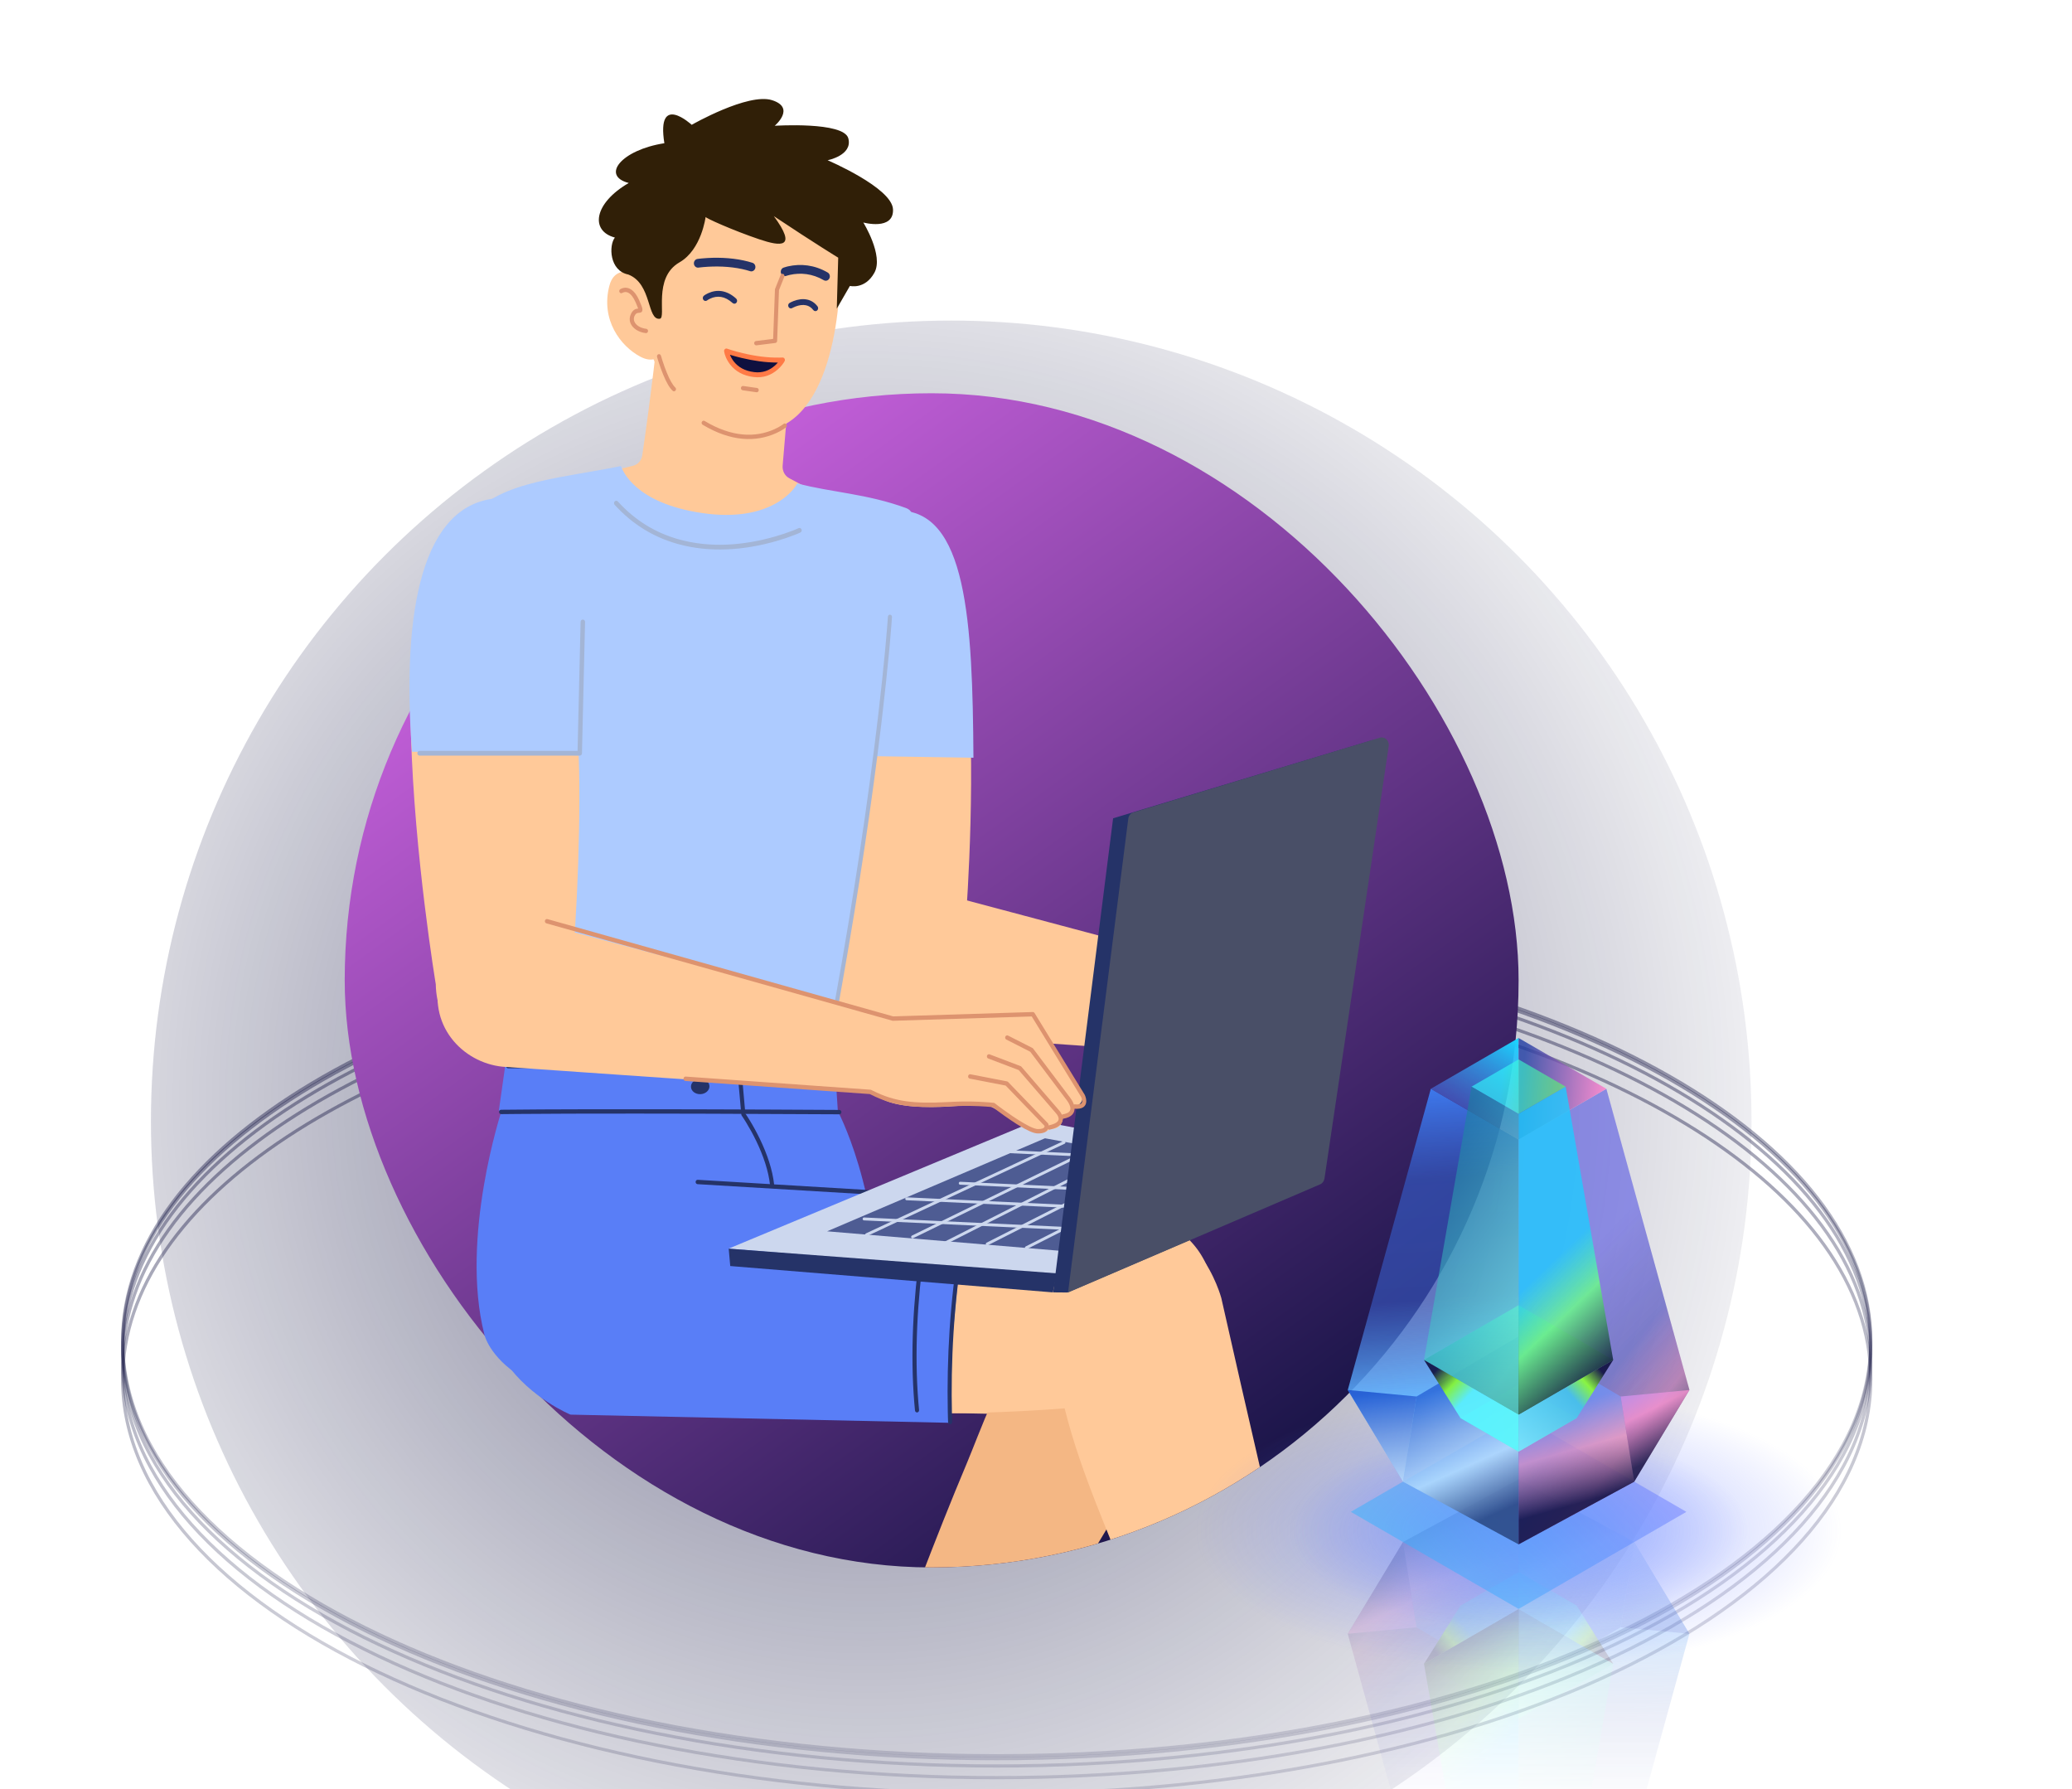 <svg width="1112" height="960" viewBox="0 0 1112 960" fill="none" xmlns="http://www.w3.org/2000/svg">
<g filter="url(#filter0_f_102_534)">
<circle cx="510.5" cy="601.5" r="429.5" fill="url(#paint0_radial_102_534)" fill-opacity="0.6"/>
</g>
<g style="mix-blend-mode:overlay">
<path d="M422.501 503.443C217.717 527.333 65.821 615.013 65.821 719.522C65.821 842.41 275.839 942.031 534.91 942.031C793.981 942.031 1004 842.41 1004 719.522C1004 611.632 842.115 521.676 627.278 501.326" stroke="url(#paint1_angular_102_534)" stroke-width="1.709" stroke-linecap="round"/>
</g>
<g style="mix-blend-mode:overlay">
<path d="M422.501 505.01C217.717 528.9 65.821 616.581 65.821 721.09C65.821 843.978 275.839 943.598 534.91 943.598C793.981 943.598 1004 843.978 1004 721.09C1004 613.199 842.115 523.243 627.278 502.893" stroke="url(#paint2_angular_102_534)" stroke-width="1.709" stroke-linecap="round"/>
</g>
<g style="mix-blend-mode:overlay">
<path d="M643.224 508.46C850.075 531.652 1004 619.803 1004 725.008C1004 847.896 793.981 947.516 534.91 947.516C275.839 947.516 65.821 847.896 65.821 725.008C65.821 622.219 212.757 535.71 412.43 510.16" stroke="url(#paint3_angular_102_534)" stroke-width="1.709" stroke-linecap="round"/>
</g>
<g style="mix-blend-mode:overlay">
<path d="M396.485 518.615C204.983 546.629 65.821 631.244 65.821 731.277C65.821 854.165 275.839 953.785 534.91 953.785C793.981 953.785 1004 854.165 1004 731.277C1004 628.002 855.671 541.16 654.553 516.071" stroke="url(#paint4_angular_102_534)" stroke-width="1.709" stroke-linecap="round"/>
</g>
<g style="mix-blend-mode:overlay">
<path d="M671.758 527.005C864.073 554.784 1004 639.589 1004 739.896C1004 862.784 793.981 962.405 534.91 962.405C275.839 962.405 65.821 862.784 65.821 739.896C65.821 642.885 196.704 560.374 379.28 529.926" stroke="url(#paint5_angular_102_534)" stroke-width="1.709" stroke-linecap="round"/>
</g>
<rect x="185" y="211" width="630" height="630" rx="315" fill="url(#paint6_linear_102_534)"/>
<g clip-path="url(#clip0_102_534)">
<path fill-rule="evenodd" clip-rule="evenodd" d="M691.955 553.579C688.708 562.623 679.793 568.237 670.199 567.277L475.126 553.773C453.562 551.618 434.049 531.227 442.028 504.137C445.439 482.686 466.399 469.11 487.45 474.72L676.942 525.203C689.236 528.478 696.223 541.685 691.955 553.579Z" fill="#FFC999"/>
<path fill-rule="evenodd" clip-rule="evenodd" d="M517.831 500.336C517.831 500.336 523.338 435.601 520.238 375.786C517.408 321.243 506.843 273.834 472.597 274.25C429.592 274.769 437.133 350.913 438.011 389.646C438.642 417.521 445.32 475.538 451.103 505.577C460.327 553.49 520.532 542.547 517.831 500.336Z" fill="#FFC999"/>
<path fill-rule="evenodd" clip-rule="evenodd" d="M438.365 405.268C437.487 366.535 427.976 275.157 481.353 273.941C519.01 273.084 521.943 333.781 522.43 406.563L438.365 405.268Z" fill="#ADCBFF"/>
<path fill-rule="evenodd" clip-rule="evenodd" d="M593.812 757.547C476.613 763.154 382.458 745.909 382.458 745.909C382.458 745.909 293.264 698.069 358.049 649.703C389.418 626.282 463.241 639.686 592.649 661.928C592.649 661.928 653.218 668.899 648.395 719.808C644.356 762.416 593.812 757.547 593.812 757.547Z" fill="#FFC999"/>
<path fill-rule="evenodd" clip-rule="evenodd" d="M529.066 757.253C530.029 709.6 550.302 651.292 550.302 651.292C512.527 645.772 452.959 634.129 319.157 628.697C269.006 695.258 352.235 753.522 352.235 753.522L529.066 757.253Z" fill="#597EF7"/>
<path d="M550.733 651.092C550.173 650.839 549.527 651.118 549.29 651.715C546.274 659.309 543.583 667.509 541.198 676.227C536.439 693.625 533.094 712.255 530.918 730.882C530.232 736.749 529.709 742.239 529.326 747.24L529.203 748.888C529.112 750.157 529.034 751.331 528.969 752.405L528.847 754.601L352.247 752.35C351.7 752.343 351.241 752.763 351.15 753.319L351.133 753.509C351.127 754.092 351.52 754.58 352.042 754.678L352.221 754.696L529.88 756.96C530.475 756.967 530.969 756.469 530.993 755.835L531.079 754.075L531.217 751.738C531.27 750.903 531.33 750.012 531.398 749.068C531.787 743.669 532.345 737.652 533.102 731.172C535.265 712.659 538.589 694.149 543.312 676.883C545.674 668.249 548.337 660.134 551.318 652.629C551.555 652.032 551.293 651.344 550.733 651.092Z" fill="#253368"/>
<path fill-rule="evenodd" clip-rule="evenodd" d="M518.978 784.849C483.079 870.072 466.03 932.468 419.704 1011.45C414.082 1021.03 426.541 1030.51 439.169 1037.88C452.215 1079.94 498.605 1121.6 511.807 1115.73C519.733 1112.2 515.866 1076.15 501.538 1060.1C469.505 1024.22 498.373 977.953 498.373 977.953C498.373 977.953 571.131 859.47 625.374 767.614C625.374 767.614 672.428 703.561 627.725 678.632C568.131 645.397 531.231 755.764 518.978 784.849Z" fill="#F4B784"/>
<path fill-rule="evenodd" clip-rule="evenodd" d="M436.837 264.019C436.837 264.019 424.572 304.622 381.367 300.822C331.219 296.406 327.447 252.941 327.447 252.941L339.782 249.895C342.342 249.263 344.279 247.071 344.69 244.309C346.158 234.458 349.751 209.332 353.344 176.087C397.589 164.804 426.196 181.188 426.196 181.188C426.196 181.188 422.365 220.691 420.025 249.851C419.799 252.682 421.22 255.365 423.615 256.607C427.746 258.752 434.01 262.086 436.837 264.019Z" fill="#FFC999"/>
<path fill-rule="evenodd" clip-rule="evenodd" d="M344.755 142.232C344.755 142.232 347.57 77.766 393.188 80.321C448.288 83.408 448.139 116.752 450.246 132.54C452.48 149.315 450.431 218.704 416.094 229.944C401.602 233.647 392.657 235.633 369.971 218.36C336.961 193.228 344.755 142.232 344.755 142.232Z" fill="#FFC999"/>
<path fill-rule="evenodd" clip-rule="evenodd" d="M353.682 191.177L356.371 155.177C356.371 155.177 331.791 135.277 327.059 153.251C322.23 171.575 333.056 185.786 343.689 191.396C350.526 195.002 353.682 191.177 353.682 191.177Z" fill="#FFC999"/>
<path fill-rule="evenodd" clip-rule="evenodd" d="M371.226 66.965C371.226 66.965 401.45 49.661 414.346 53.749C427.242 57.836 415.776 67.481 415.776 67.481C415.776 67.481 452.849 65.105 455.279 74.227C457.713 83.35 444.16 85.977 444.16 85.977C444.16 85.977 478.726 100.732 479.257 112.301C479.785 123.869 463.329 119.387 463.329 119.387C463.329 119.387 474.337 137.136 469.282 146.312C464.233 155.491 456.125 153.411 456.125 153.411L449.085 165.611L449.849 138.252C449.849 138.252 437.669 130.85 415.3 115.972C428.008 133.317 419.155 132.326 407.439 128.379C393.706 123.753 377.825 116.676 378.7 116.338C378.7 116.338 376.536 133.946 364.68 140.751C350.14 149.092 357.778 170.531 354.129 171.012C347.107 172.004 350.005 152.257 337.197 147.294C327.008 145.28 326.673 131.666 329.993 127.459C316.628 123.91 318.633 109.083 337.426 98.183C322.434 94.309 333.343 80.466 356.551 76.845C352.174 49.358 371.226 66.965 371.226 66.965Z" fill="#301F07"/>
<path d="M399.122 139.759C391.857 138.199 384.192 138.012 377.169 138.622L376.059 138.727L374.527 138.905C374.431 138.918 374.354 138.929 374.296 138.937C373.092 139.116 372.252 140.301 372.419 141.584C372.576 142.782 373.556 143.641 374.665 143.605L375.57 143.497C376.136 143.429 376.792 143.361 377.527 143.297C384.174 142.72 391.453 142.898 398.252 144.358C399.751 144.68 401.196 145.061 402.581 145.503C403.745 145.875 404.973 145.17 405.322 143.929C405.671 142.689 405.01 141.381 403.845 141.009C402.327 140.524 400.751 140.109 399.122 139.759Z" fill="#253368"/>
<path d="M444.221 146.222C437.036 142.037 429.64 141.424 423.034 142.885L422.209 143.08C421.445 143.274 420.862 143.461 420.484 143.606C419.34 144.046 418.747 145.39 419.159 146.608C419.572 147.827 420.834 148.459 421.977 148.019L422.28 147.913C422.648 147.794 423.205 147.638 423.928 147.478C429.593 146.226 435.953 146.752 442.109 150.338C443.176 150.96 444.513 150.542 445.097 149.405C445.68 148.269 445.288 146.844 444.221 146.222Z" fill="#253368"/>
<path d="M420.344 146.992C419.846 146.766 419.278 146.966 418.998 147.438L418.916 147.606L415.983 154.955L415.897 155.364L414.932 181.829L405.712 182.979C405.175 183.046 404.775 183.52 404.751 184.078L404.757 184.266C404.82 184.839 405.265 185.265 405.788 185.291L405.965 185.284L416.111 184.021C416.584 183.962 416.959 183.584 417.052 183.099L417.072 182.913L418.067 155.667L420.92 148.514C421.132 147.983 420.944 147.378 420.501 147.079L420.344 146.992Z" fill="#DD936F"/>
<path d="M395.077 160.207C389.952 155.548 384.645 155.171 379.946 157.364C378.932 157.837 378.188 158.32 377.754 158.669C377.108 159.19 376.98 160.171 377.468 160.86C377.957 161.549 378.878 161.685 379.524 161.164C379.786 160.953 380.338 160.596 381.124 160.229C384.864 158.483 388.98 158.776 393.172 162.586C393.788 163.146 394.715 163.068 395.241 162.411C395.767 161.754 395.694 160.767 395.077 160.207Z" fill="#253368"/>
<path d="M433.1 160.718C430.747 160.229 428.297 160.607 425.921 161.52C424.938 161.898 424.185 162.281 423.737 162.552C423.032 162.978 422.785 163.933 423.185 164.684C423.585 165.435 424.481 165.698 425.186 165.272L425.524 165.083C425.862 164.906 426.337 164.685 426.917 164.462C428.838 163.724 430.786 163.423 432.538 163.787C434.069 164.105 435.385 164.922 436.476 166.354C436.986 167.025 437.911 167.128 438.54 166.583C439.17 166.039 439.266 165.055 438.755 164.384C437.222 162.369 435.293 161.174 433.1 160.718Z" fill="#253368"/>
<path fill-rule="evenodd" clip-rule="evenodd" d="M389.845 188.325C389.845 188.325 404.975 193.835 420.002 193.144C420.002 193.144 415.076 202.239 404.658 200.982C391.504 199.399 389.845 188.325 389.845 188.325Z" fill="rgba(15, 16, 63, 1)"/>
<path d="M390.247 187.073L390.825 187.274C391.308 187.437 391.87 187.62 392.506 187.817C394.327 188.381 396.368 188.946 398.578 189.474C405.262 191.069 411.989 191.98 418.304 191.874L419.949 191.823C420.928 191.778 421.568 192.901 421.078 193.805C420.473 194.923 419.295 196.531 417.513 198.134C414.032 201.263 409.69 202.92 404.518 202.296C398.827 201.611 394.671 199.195 391.868 195.591C389.834 192.976 388.892 190.353 388.619 188.533C388.472 187.548 389.361 186.75 390.247 187.073ZM392.765 190.647L391.743 190.333L391.558 189.859C392.052 191.236 392.779 192.616 393.78 193.903C396.176 196.983 399.748 199.06 404.798 199.667C409.242 200.203 412.922 198.799 415.911 196.112L416.435 195.62C416.66 195.399 416.876 195.175 417.083 194.949L417.454 194.524L416.944 194.527C410.826 194.493 404.408 193.576 398.035 192.055C396.149 191.606 394.383 191.129 392.765 190.647Z" fill="#FF7A46"/>
<path d="M378.16 225.866C377.636 225.551 376.972 225.747 376.676 226.305C376.38 226.863 376.564 227.571 377.088 227.886C392.207 236.993 405.596 237.334 416.516 232.411C418.015 231.736 419.329 231.01 420.45 230.282L420.985 229.925C421.387 229.648 421.681 229.425 421.864 229.273C422.338 228.878 422.422 228.149 422.051 227.644C421.681 227.139 420.997 227.05 420.523 227.444L420.306 227.615C420.083 227.784 419.752 228.018 419.317 228.3C418.284 228.971 417.065 229.644 415.668 230.274C405.347 234.927 392.666 234.604 378.16 225.866Z" fill="#DD936F"/>
<path d="M398.872 207.099C398.276 207.013 397.728 207.459 397.647 208.094C397.575 208.665 397.907 209.196 398.408 209.358L398.581 209.398L405.976 210.459C406.572 210.544 407.12 210.098 407.201 209.463C407.273 208.892 406.941 208.362 406.44 208.199L406.267 208.159L398.872 207.099Z" fill="#DD936F"/>
<path d="M341.002 157.536C338.653 154.44 335.996 153.838 333.647 154.775C333.276 154.923 332.998 155.078 332.824 155.2C332.32 155.55 332.178 156.269 332.507 156.806C332.8 157.282 333.365 157.455 333.841 157.241L334.152 157.065C334.219 157.031 334.306 156.99 334.411 156.948C335.924 156.344 337.582 156.72 339.308 158.995C339.915 159.794 340.499 160.807 341.051 162.05L341.451 162.963C341.88 163.954 342.175 164.689 342.357 165.213L342.473 165.56L342.381 165.568C341.606 165.637 341.079 165.777 340.494 166.158L340.238 166.337C339.645 166.779 339.134 167.415 338.704 168.265C336.094 173.429 340.661 178.06 346.587 178.72C347.185 178.786 347.72 178.324 347.783 177.686C347.845 177.049 347.411 176.479 346.813 176.412C342.184 175.897 338.969 172.636 340.622 169.365C340.897 168.822 341.185 168.464 341.487 168.238C341.794 168.009 342.05 167.927 342.57 167.88L342.853 167.859C344.13 167.782 344.878 167.33 344.76 165.879C344.69 165.034 344.207 163.731 343.02 161.057C342.397 159.655 341.723 158.485 341.002 157.536Z" fill="#DD936F"/>
<path d="M353.371 190.065C352.794 190.248 352.466 190.894 352.638 191.508L352.876 192.327L353.357 193.891C353.416 194.077 353.477 194.266 353.539 194.459C354.251 196.665 355.041 198.871 355.888 200.936C357.576 205.052 359.271 208.087 361 209.671C361.457 210.089 362.144 210.033 362.536 209.547C362.928 209.061 362.876 208.329 362.42 207.911C361.013 206.622 359.448 203.819 357.884 200.006C357.063 198.005 356.293 195.855 355.599 193.704L355.254 192.617L354.725 190.847C354.554 190.232 353.947 189.883 353.371 190.065Z" fill="#DD936F"/>
<path fill-rule="evenodd" clip-rule="evenodd" d="M449.035 538.097C461.538 556.602 448.345 573.756 448.345 573.756C400 578.375 278.944 577.318 278.944 577.318C258.994 570.457 269.979 527.542 269.979 527.542C269.979 527.542 258.386 431.501 249.5 355.961C245.678 323.433 241.583 296.355 249.811 281.9C263.045 258.651 297.15 257.353 333.216 250.069C334.273 252.446 340.479 269.897 376.785 275.267C413.527 280.706 426.543 262.491 427.823 259.355C445.903 264.193 465.175 264.84 486.331 272.615C492.763 274.979 488.765 284.046 487.576 291.183L480.105 320.358C480.105 320.358 475.614 380.712 449.035 538.097Z" fill="#ADCBFF"/>
<path d="M477.691 329.798C477.084 329.755 476.559 330.243 476.518 330.89L476.354 333.231L476.05 337.14C475.868 339.402 475.652 341.934 475.401 344.731L474.981 349.305C474.053 359.181 472.868 370.452 471.392 383.075L471.156 385.08C465.945 429.238 458.36 480.375 447.955 537.874C447.912 538.11 447.939 538.355 448.031 538.574C455.178 555.62 453.845 565.272 447.543 569.758C446.398 570.574 445.165 571.143 443.932 571.506L443.419 571.647C442.943 571.766 442.591 571.825 442.435 571.841L420.655 571.993L404.382 572.144C389.762 572.294 375.23 572.478 361.217 572.702L345.334 572.978C317.014 573.51 294.059 574.179 278.289 575.001C277.682 575.033 277.214 575.583 277.243 576.23C277.273 576.877 277.789 577.376 278.397 577.344L284.371 577.055C299.022 576.396 318.595 575.844 342.003 575.387L348.795 575.26C366.549 574.938 385.403 574.684 404.403 574.49L426.027 574.295L442.529 574.183C442.951 574.147 443.644 574.025 444.519 573.767C445.966 573.34 447.412 572.673 448.767 571.708C455.964 566.584 457.536 555.954 450.394 538.469L450.182 537.955L450.726 534.94L451.95 528.089C461.029 476.938 467.84 430.977 472.709 390.66L473.341 385.372C474.929 371.915 476.194 359.953 477.172 349.537L477.593 344.954C477.916 341.348 478.181 338.181 478.393 335.461L478.715 331.048C478.756 330.401 478.297 329.842 477.691 329.798Z" fill="#A3B5D6"/>
<path fill-rule="evenodd" clip-rule="evenodd" d="M259.947 716.013C259.947 716.013 269.808 763.416 389.299 756.292C419.949 754.465 450.576 733.461 472.351 710.862C472.578 636.883 449.117 595.216 449.117 595.216L269.224 595.87C269.224 595.87 246.723 664.06 259.947 716.013Z" fill="#597EF7"/>
<path fill-rule="evenodd" clip-rule="evenodd" d="M449.637 595.818L448.008 571.011L271.109 572.04L267.71 595.955C267.71 595.955 431.466 596.496 449.637 595.818Z" fill="#597EF7"/>
<path d="M317.615 595.161C298.059 595.193 281.601 595.281 268.919 595.434C268.311 595.441 267.824 595.972 267.831 596.62C267.838 597.267 268.336 597.786 268.944 597.779L277.946 597.687C294.254 597.545 315.267 597.485 339.982 597.495L354.202 597.507C363.012 597.519 372.039 597.539 381.195 597.565L450.456 597.87C451.064 597.874 451.56 597.352 451.564 596.704C451.567 596.056 451.077 595.528 450.469 595.524L413.647 595.336L381.201 595.22C372.044 595.193 363.016 595.174 354.204 595.162L317.615 595.161Z" fill="#253368"/>
<path d="M446.33 569.989L414.317 570.063L380.865 570.171C369.823 570.211 358.944 570.257 348.39 570.308L318.639 570.474C300.52 570.589 285.036 570.72 272.746 570.868C272.139 570.875 271.651 571.406 271.658 572.054C271.665 572.701 272.163 573.22 272.771 573.213L296.436 572.98C307.723 572.887 320.497 572.802 334.552 572.725L362.135 572.591C372.937 572.545 383.995 572.503 395.146 572.466L446.334 572.334C446.942 572.333 447.433 571.807 447.433 571.16C447.433 570.512 446.938 569.988 446.33 569.989Z" fill="#253368"/>
<path fill-rule="evenodd" clip-rule="evenodd" d="M370.83 583.144C370.904 585.412 373.188 587.169 375.921 587.066C378.66 586.963 380.817 585.043 380.744 582.772C380.67 580.505 378.389 578.75 375.654 578.85C372.915 578.953 370.757 580.874 370.83 583.144Z" fill="#253368"/>
<path d="M396.815 572.045L396.636 572.048C396.091 572.103 395.677 572.572 395.641 573.136L395.644 573.326L397.849 597.983C397.868 598.198 397.942 598.403 398.064 598.576L398.719 599.545L399.382 600.565C399.727 601.105 400.093 601.689 400.474 602.313C402.294 605.292 404.115 608.586 405.813 612.099C409.734 620.207 412.402 628.217 413.253 635.662C413.977 641.995 413.343 647.672 411.174 652.551C410.914 653.136 411.148 653.835 411.698 654.112C412.247 654.39 412.904 654.14 413.164 653.554C415.527 648.24 416.21 642.124 415.439 635.378C414.552 627.618 411.8 619.359 407.771 611.024C406.036 607.436 404.178 604.075 402.319 601.034L401.561 599.811C401.316 599.422 401.08 599.053 400.853 598.704L400.222 597.748L400.011 597.439L397.836 573.104C397.79 572.588 397.437 572.182 396.987 572.072L396.815 572.045Z" fill="#253368"/>
<path fill-rule="evenodd" clip-rule="evenodd" d="M233.877 528.103C233.877 528.103 222.379 458.999 220.576 394.348C218.929 335.396 226.236 283.365 263.171 280.466C309.541 276.825 307.968 359.474 310.354 401.229C312.068 431.277 309.864 494.345 306.218 527.224C300.397 579.668 234.596 573.776 233.877 528.103Z" fill="#FFC999"/>
<path fill-rule="evenodd" clip-rule="evenodd" d="M310.586 405.322C308.275 364.831 324.847 263.414 267.239 267.311C226.594 270.063 215.489 327.358 221.09 403.33L310.586 405.322Z" fill="#ADCBFF"/>
<path fill-rule="evenodd" clip-rule="evenodd" d="M594.233 753.602C468.797 766.534 364.347 749.13 364.347 749.13C364.347 749.13 327.923 698.6 353.621 660.232C376.97 625.364 458.314 639.616 593.728 647.303C593.728 647.303 655.838 648.307 651.955 707.45C649.148 750.196 594.233 753.602 594.233 753.602Z" fill="#FFC999"/>
<path fill-rule="evenodd" clip-rule="evenodd" d="M510.329 763.416C507.822 740.155 511.368 718.45 512.81 700.605C515.725 664.517 520.254 642.406 520.254 642.406C482.248 639.138 384.341 633.015 285.158 639.176C220.218 723.792 306.177 759.013 306.177 759.013L510.329 763.416Z" fill="#597EF7"/>
<path d="M374.485 633.015C373.878 632.978 373.358 633.473 373.324 634.12C373.293 634.702 373.666 635.208 374.184 635.331L374.361 635.356L519.931 644.081L519.694 644.996C518.118 651.22 516.718 657.74 515.486 664.526L515.032 667.083C509.692 697.837 508.119 729.89 508.647 756.926L508.728 760.412L508.816 763.032C508.845 763.679 509.36 764.179 509.968 764.148C510.575 764.118 511.044 763.569 511.016 762.922L510.945 760.909C510.929 760.357 510.913 759.756 510.897 759.107C510.239 731.761 511.741 698.929 517.197 667.509C518.673 659.012 520.406 650.925 522.413 643.309C522.587 642.648 522.194 641.984 521.586 641.846L521.415 641.821L374.485 633.015Z" fill="#253368"/>
<path fill-rule="evenodd" clip-rule="evenodd" d="M598.504 832.59C634.004 928.746 667.138 991.367 689.938 1091.49C692.706 1103.63 709.377 1100.46 724.618 1095.52C765.922 1117.06 832.729 1110.19 838.582 1094.53C842.096 1085.12 812.344 1060.5 789.344 1060.16C737.94 1059.4 725.919 999.292 725.919 999.292C725.919 999.292 681.68 813.162 655.442 696.415C655.442 696.415 641.918 645.788 600.891 659.43C529.865 683.051 586.387 799.771 598.504 832.59Z" fill="#FFC999"/>
<path d="M499.621 644.247C499.03 644.097 498.436 644.486 498.296 645.116L497.924 646.868L497.459 649.18C497.351 649.732 497.239 650.309 497.125 650.912L496.951 651.833C495.945 657.202 494.94 663.262 494.001 669.887C490.079 697.583 488.514 725.968 490.668 752.486C490.786 753.93 490.914 755.363 491.053 756.787C491.116 757.431 491.658 757.899 492.262 757.832C492.867 757.765 493.306 757.188 493.243 756.544C493.105 755.134 492.978 753.714 492.862 752.284C490.725 725.975 492.28 697.765 496.178 670.237L496.693 666.701C497.388 662.062 498.111 657.734 498.837 653.764L499.11 652.292C499.343 651.049 499.564 649.903 499.773 648.859L500.438 645.659C500.578 645.029 500.213 644.397 499.621 644.247Z" fill="#253368"/>
<path d="M312.821 332.429C312.227 332.413 311.723 332.862 311.616 333.465L311.595 333.671L309.97 402.874L225.177 402.874C224.582 402.874 224.089 403.337 223.996 403.942L223.981 404.149C223.981 404.782 224.414 405.308 224.983 405.407L225.177 405.423H311.136C311.72 405.423 312.208 404.977 312.311 404.384L312.331 404.181L313.987 333.735C314.004 333.032 313.482 332.447 312.821 332.429Z" fill="#A3B5D6"/>
<path fill-rule="evenodd" clip-rule="evenodd" d="M486.555 572.146C483.311 581.191 474.393 586.805 464.8 585.845L269.73 572.34C248.165 570.185 228.65 549.794 236.631 522.705C240.04 501.253 260.999 487.677 282.05 493.285L471.546 543.768C483.84 547.046 490.826 560.25 486.555 572.146Z" fill="#FFC999"/>
<path fill-rule="evenodd" clip-rule="evenodd" d="M563.857 684.353L391.112 669.913L556.163 601.191L699.564 628.171L563.857 684.353Z" fill="#CCD7EE"/>
<path fill-rule="evenodd" clip-rule="evenodd" d="M569.352 671.142L443.89 660.652L560.822 610.741L667.913 630.338L569.352 671.142Z" fill="#4E5C93"/>
<path fill-rule="evenodd" clip-rule="evenodd" d="M391.909 679.284L391.082 669.977L567.273 683.225L565.06 693.42L391.909 679.284Z" fill="#253368"/>
<path d="M585.091 617.054C584.943 616.71 584.591 616.535 584.258 616.618L584.117 616.669L489.42 662.949C489.051 663.129 488.89 663.593 489.059 663.985C489.207 664.329 489.559 664.503 489.891 664.421L490.032 664.37L584.729 618.09C585.098 617.91 585.26 617.446 585.091 617.054Z" fill="#CCD7EE"/>
<path d="M571.751 612.618C571.608 612.272 571.259 612.091 570.925 612.167L570.784 612.216L464.731 661.77C464.36 661.944 464.191 662.405 464.354 662.801C464.496 663.147 464.846 663.328 465.179 663.251L465.321 663.203L571.373 613.648C571.744 613.475 571.913 613.014 571.751 612.618Z" fill="#CCD7EE"/>
<path d="M587.263 626.373C587.11 626.032 586.756 625.863 586.425 625.95L586.285 626.003L506.861 666.25C506.495 666.436 506.339 666.902 506.513 667.292C506.665 667.633 507.02 667.803 507.351 667.716L507.491 667.662L586.915 627.415C587.281 627.23 587.437 626.763 587.263 626.373Z" fill="#CCD7EE"/>
<path d="M609.875 626.874C609.723 626.533 609.369 626.363 609.037 626.451L608.898 626.504L529.473 666.751C529.107 666.936 528.952 667.403 529.126 667.793C529.278 668.134 529.632 668.303 529.964 668.216L530.104 668.163L609.528 627.916C609.894 627.73 610.05 627.264 609.875 626.874Z" fill="#CCD7EE"/>
<path d="M630.877 628.891C630.725 628.55 630.371 628.38 630.039 628.468L629.899 628.521L550.475 668.768C550.109 668.954 549.954 669.42 550.128 669.81C550.28 670.151 550.634 670.321 550.966 670.234L551.106 670.18L630.53 629.933C630.896 629.748 631.051 629.281 630.877 628.891Z" fill="#CCD7EE"/>
<path d="M463.734 653.23C463.329 653.211 462.986 653.545 462.968 653.977C462.953 654.354 463.191 654.681 463.522 654.77L463.669 654.792L570.74 659.821C571.145 659.84 571.488 659.506 571.507 659.075C571.521 658.697 571.283 658.37 570.952 658.282L570.805 658.259L463.734 653.23Z" fill="#CCD7EE"/>
<path d="M486.602 642.418C486.197 642.399 485.854 642.734 485.835 643.165C485.821 643.543 486.059 643.869 486.39 643.958L486.537 643.981L593.608 649.01C594.013 649.029 594.356 648.694 594.374 648.263C594.389 647.886 594.151 647.559 593.82 647.47L593.673 647.447L486.602 642.418Z" fill="#CCD7EE"/>
<path d="M515.321 634.074C514.916 634.055 514.573 634.39 514.555 634.821C514.54 635.198 514.778 635.525 515.109 635.614L515.256 635.637L622.33 640.665C622.735 640.685 623.078 640.35 623.096 639.919C623.111 639.541 622.873 639.215 622.542 639.126L622.395 639.103L515.321 634.074Z" fill="#CCD7EE"/>
<path d="M533.886 616.783C533.481 616.764 533.138 617.099 533.12 617.53C533.105 617.908 533.343 618.234 533.674 618.323L533.821 618.346L640.895 623.374C641.3 623.393 641.643 623.059 641.661 622.628C641.676 622.25 641.438 621.924 641.107 621.835L640.96 621.812L533.886 616.783Z" fill="#CCD7EE"/>
<path fill-rule="evenodd" clip-rule="evenodd" d="M565.199 693.416L572.919 693.481L701.211 638.401L736.843 397.012L597.381 439.048L565.199 693.416Z" fill="#253368"/>
<path fill-rule="evenodd" clip-rule="evenodd" d="M573.194 693.471L708.487 635.457C709.726 634.925 710.61 633.74 710.818 632.339L745.299 400.339C745.731 397.421 743.18 395.013 740.514 395.82L608.244 435.898C606.794 436.336 605.726 437.649 605.526 439.241L573.194 693.471Z" fill="#494F67"/>
<path fill-rule="evenodd" clip-rule="evenodd" d="M470.96 588.202C484.907 598.635 528.08 591.795 528.08 591.795L556.863 606.967C561.31 608.865 562.376 605.703 564.577 605.703C570.51 605.703 570.51 599.067 570.51 599.067C572.556 598.032 575.85 599.698 576.742 593.691C576.742 593.691 580.896 593.375 581.193 588.002C581.348 585.162 554.303 544.174 554.303 544.174L513.942 545.347C513.942 545.347 454.982 546.522 448.368 560.612C441.757 574.701 470.96 588.202 470.96 588.202Z" fill="#FFC999"/>
<path d="M531.121 565.711C530.545 565.492 529.912 565.812 529.707 566.425C529.522 566.977 529.746 567.579 530.212 567.853L530.377 567.932L546.736 574.154L566.771 597.38C566.901 597.515 567.101 597.756 567.315 598.073L567.478 598.324C568.037 599.228 568.276 600.095 568.094 600.804C567.785 601.999 566.255 603.076 562.969 603.776C562.37 603.904 561.981 604.525 562.101 605.164C562.221 605.802 562.804 606.216 563.404 606.089C567.422 605.232 569.652 603.663 570.228 601.429C570.613 599.934 570.201 598.441 569.326 597.027C569.016 596.526 568.706 596.125 568.482 595.871L568.358 595.738L548.182 572.344C548.101 572.25 548.006 572.171 547.902 572.11L547.739 572.032L531.121 565.711Z" fill="#DD936F"/>
<path d="M541.019 555.642C540.467 555.361 539.806 555.61 539.543 556.198C539.306 556.727 539.472 557.35 539.909 557.674L540.065 557.77L552.893 564.292L572.079 589.757L572.224 589.931L572.449 590.217C572.74 590.598 573.032 591.02 573.304 591.469C573.914 592.479 574.322 593.463 574.441 594.323C574.688 596.123 573.657 597.33 570.335 597.9C569.731 598.004 569.321 598.609 569.418 599.252C569.515 599.894 570.083 600.332 570.687 600.228C575.114 599.468 577.071 597.179 576.631 593.981C576.459 592.733 575.931 591.461 575.164 590.192C574.846 589.665 574.506 589.173 574.165 588.727L573.855 588.335L573.749 588.212L554.459 562.608C554.39 562.515 554.308 562.435 554.217 562.369L554.073 562.282L541.019 555.642Z" fill="#DD936F"/>
<path d="M520.859 576.409C520.257 576.293 519.681 576.717 519.572 577.358C519.474 577.935 519.787 578.49 520.289 578.68L520.463 578.729L539.718 582.456L560.59 604.079L560.594 604.119C560.601 604.253 560.59 604.39 560.557 604.519L560.49 604.708C560.178 605.378 559.14 605.852 556.89 605.788C555.025 605.737 551.344 603.965 546.557 600.935C545.574 600.313 544.556 599.645 543.509 598.938C541.811 597.792 540.098 596.583 538.418 595.359L536.186 593.709L533.881 591.95C533.725 591.828 533.541 591.751 533.348 591.728L532.246 591.613L530.511 591.461C530.095 591.428 529.658 591.395 529.202 591.363C524.015 591.002 518.249 590.879 512.242 591.134L508.092 591.337C490.559 592.232 480.318 591.172 468.385 585.198L467.587 584.792L467.178 584.677L367.995 577.631C367.385 577.588 366.858 578.079 366.817 578.729C366.78 579.314 367.151 579.827 367.67 579.956L367.848 579.984L466.819 587.014L467.448 587.334C479.513 593.376 489.861 594.553 507.018 593.75L511.869 593.51L512.33 593.49C518.254 593.239 523.943 593.361 529.058 593.717L530.345 593.812L532.338 593.99L532.812 594.038L534.366 595.227C534.721 595.494 535.094 595.774 535.483 596.064C537.711 597.722 540.03 599.381 542.324 600.93C543.388 601.648 544.424 602.328 545.426 602.962L546.684 603.745C551.197 606.511 554.64 608.085 556.832 608.145C559.857 608.232 561.715 607.383 562.473 605.757C562.834 604.982 562.877 604.187 562.741 603.459L562.684 603.206C562.674 603.171 562.665 603.14 562.656 603.112C562.619 602.995 562.564 602.885 562.495 602.786L562.38 602.647L541.018 580.517C540.9 580.395 540.758 580.303 540.603 580.246L540.445 580.203L520.859 576.409Z" fill="#DD936F"/>
<path d="M293.813 493.137C293.222 492.971 292.616 493.346 292.46 493.976C292.32 494.542 292.591 495.122 293.078 495.353L293.248 495.417L478.942 547.661L479.256 547.699L553.715 545.371L580.217 588.559L580.308 588.76C580.344 588.846 580.384 588.948 580.426 589.064L580.49 589.249C580.676 589.811 580.78 590.366 580.766 590.844C580.727 592.154 579.801 592.822 576.849 592.518C576.241 592.456 575.7 592.931 575.641 593.579C575.583 594.227 576.028 594.803 576.637 594.866C580.752 595.288 582.895 593.744 582.981 590.918C583.002 590.107 582.847 589.279 582.577 588.464C582.466 588.129 582.354 587.848 582.238 587.598L582.12 587.358L555.227 543.53C555.051 543.244 554.77 543.056 554.458 543.008L554.268 542.997L479.357 545.338L293.813 493.137Z" fill="#DD936F"/>
<path d="M331.584 269.076C331.124 268.57 330.367 268.557 329.892 269.047C329.418 269.537 329.406 270.344 329.865 270.849C339.454 281.393 350.823 288.239 363.589 291.823C380.798 296.655 399.161 295.354 416.795 290.267C420.229 289.277 423.35 288.215 426.099 287.151L427.201 286.717C427.549 286.577 427.879 286.441 428.19 286.311L429.548 285.719C430.153 285.437 430.429 284.686 430.164 284.041C429.899 283.396 429.194 283.102 428.589 283.384L427.749 283.755L426.847 284.133C426.367 284.33 425.845 284.538 425.282 284.756C422.594 285.795 419.537 286.836 416.169 287.807C398.906 292.787 380.943 294.06 364.198 289.359C351.844 285.89 340.86 279.276 331.584 269.076Z" fill="#A3B5D6"/>
</g>
<mask id="mask0_102_534" style="mask-type:alpha" maskUnits="userSpaceOnUse" x="682" y="776" width="252" height="289">
<rect x="682.781" y="776.635" width="251.044" height="287.992" fill="url(#paint7_linear_102_534)"/>
</mask>
<g mask="url(#mask0_102_534)">
<g opacity="0.8">
<path d="M815.001 793.764L877.029 827.391L906.681 876.607L862.114 1038.21L815 1010.96L815.001 793.764Z" fill="url(#paint8_linear_102_534)"/>
<path opacity="0.8" d="M814.999 793.764L815 905.371L869.783 873.104L877.028 827.391L814.999 793.764Z" fill="url(#paint9_linear_102_534)" fill-opacity="0.7"/>
<g opacity="0.8">
<path d="M814.999 793.766L752.961 827.398L723.318 876.608L767.886 1038.21L814.999 1010.96L814.999 793.766Z" fill="url(#paint10_linear_102_534)" fill-opacity="0.7"/>
<path d="M814.999 793.766L752.961 827.398L723.318 876.608L767.886 1038.21L814.999 1010.96L814.999 793.766Z" fill="url(#paint11_linear_102_534)" fill-opacity="0.5"/>
</g>
<path d="M815.001 879.579L783.803 861.536L815.001 843.494L846.198 861.536L815.001 879.579Z" fill="url(#paint12_linear_102_534)" fill-opacity="0.5"/>
<path opacity="0.8" d="M815 793.764L814.999 905.371L760.216 873.104L752.972 827.391L815 793.764Z" fill="url(#paint13_linear_102_534)"/>
<path d="M723.319 876.608L752.972 827.391L760.217 873.104L723.319 876.608Z" fill="url(#paint14_linear_102_534)" fill-opacity="0.7"/>
<path d="M815.001 922.097L764.227 892.733L815.001 863.369L865.774 892.733L815.001 922.097Z" fill="url(#paint15_linear_102_534)" fill-opacity="0.7"/>
<path d="M815.001 922.097L764.227 892.733L815.001 863.369L865.774 892.733L815.001 922.097Z" fill="url(#paint16_linear_102_534)" fill-opacity="0.7"/>
<path d="M815.002 863.37L764.229 892.732L783.805 861.535L815.002 843.493L815.002 863.37Z" fill="url(#paint17_linear_102_534)" fill-opacity="0.9"/>
<path d="M815.001 863.362L865.773 892.725L840.271 1039.36L815.001 1024.74L815.001 863.362Z" fill="url(#paint18_linear_102_534)" fill-opacity="0.6"/>
<path d="M815 863.362L764.228 892.725L789.73 1039.36L815 1024.74L815 863.362Z" fill="url(#paint19_linear_102_534)" fill-opacity="0.9"/>
<path d="M815.002 863.37L865.774 892.732L846.198 861.535L815.002 843.493L815.002 863.37Z" fill="url(#paint20_linear_102_534)" fill-opacity="0.9"/>
<path d="M906.681 876.608L877.028 827.391L869.783 873.104L906.681 876.608Z" fill="url(#paint21_linear_102_534)" fill-opacity="0.7"/>
</g>
</g>
<g filter="url(#filter1_f_102_534)">
<ellipse cx="815" cy="821.333" rx="173" ry="75.552" fill="url(#paint22_radial_102_534)" fill-opacity="0.6"/>
</g>
<g filter="url(#filter2_f_102_534)">
<ellipse cx="815" cy="821.333" rx="122.884" ry="53.666" fill="url(#paint23_radial_102_534)" fill-opacity="0.6"/>
</g>
<path d="M814.999 759.097L905.043 811.173L814.999 863.249L724.955 811.173L814.999 759.097Z" fill="url(#paint24_linear_102_534)" fill-opacity="0.5"/>
<path d="M814.999 828.625L752.971 794.999L723.318 745.782L767.886 584.183L815 611.432L814.999 828.625Z" fill="url(#paint25_linear_102_534)"/>
<path opacity="0.8" d="M815 828.625L814.999 717.018L760.217 749.285L752.972 794.998L815 828.625Z" fill="url(#paint26_linear_102_534)" fill-opacity="0.7"/>
<g opacity="0.8">
<path d="M815 828.624L877.039 794.991L906.681 745.782L862.114 584.183L815 611.432L815 828.624Z" fill="url(#paint27_linear_102_534)" fill-opacity="0.7"/>
<path d="M815 828.624L877.039 794.991L906.681 745.782L862.114 584.183L815 611.432L815 828.624Z" fill="url(#paint28_linear_102_534)" fill-opacity="0.5"/>
</g>
<path d="M767.884 584.183L815 611.432L815 556.934L767.884 584.183Z" fill="url(#paint29_linear_102_534)"/>
<path d="M814.999 742.81L846.196 760.853L814.999 778.895L783.802 760.853L814.999 742.81Z" fill="url(#paint30_linear_102_534)" fill-opacity="0.5"/>
<path d="M862.116 584.183L814.999 556.934L814.999 611.432L862.116 584.183Z" fill="url(#paint31_linear_102_534)" fill-opacity="0.8"/>
<path d="M814.999 568.418L840.27 583.034L814.999 597.649L789.728 583.034L814.999 568.418Z" fill="url(#paint32_linear_102_534)" fill-opacity="0.6"/>
<path opacity="0.8" d="M815.001 828.625L815.002 717.018L869.784 749.285L877.029 794.998L815.001 828.625Z" fill="url(#paint33_linear_102_534)"/>
<path d="M906.681 745.781L877.029 794.998L869.784 749.285L906.681 745.781Z" fill="url(#paint34_linear_102_534)" fill-opacity="0.7"/>
<path d="M814.999 700.292L865.773 729.656L814.999 759.02L764.226 729.656L814.999 700.292Z" fill="url(#paint35_linear_102_534)" fill-opacity="0.7"/>
<path d="M814.999 700.292L865.773 729.656L814.999 759.02L764.226 729.656L814.999 700.292Z" fill="url(#paint36_linear_102_534)" fill-opacity="0.7"/>
<path d="M814.998 759.019L865.771 729.656L846.195 760.854L814.998 778.896V759.019Z" fill="url(#paint37_linear_102_534)" fill-opacity="0.9"/>
<path d="M814.999 759.027L764.227 729.664L789.729 583.033L814.999 597.649L814.999 759.027Z" fill="url(#paint38_linear_102_534)" fill-opacity="0.6"/>
<path d="M815 759.027L865.772 729.664L840.269 583.033L815 597.649L815 759.027Z" fill="url(#paint39_linear_102_534)" fill-opacity="0.9"/>
<path d="M814.998 759.019L764.226 729.656L783.802 760.854L814.998 778.896V759.019Z" fill="url(#paint40_linear_102_534)" fill-opacity="0.9"/>
<path d="M723.319 745.781L752.972 794.998L760.217 749.285L723.319 745.781Z" fill="url(#paint41_linear_102_534)" fill-opacity="0.7"/>
<defs>
<filter id="filter0_f_102_534" x="-90.8" y="0.2" width="1202.6" height="1202.6" filterUnits="userSpaceOnUse" color-interpolation-filters="sRGB">
<feFlood flood-opacity="0" result="BackgroundImageFix"/>
<feBlend mode="normal" in="SourceGraphic" in2="BackgroundImageFix" result="shape"/>
<feGaussianBlur stdDeviation="85.9" result="effect1_foregroundBlur_102_534"/>
</filter>
<filter id="filter1_f_102_534" x="634.592" y="738.373" width="360.816" height="165.921" filterUnits="userSpaceOnUse" color-interpolation-filters="sRGB">
<feFlood flood-opacity="0" result="BackgroundImageFix"/>
<feBlend mode="normal" in="SourceGraphic" in2="BackgroundImageFix" result="shape"/>
<feGaussianBlur stdDeviation="3.704" result="effect1_foregroundBlur_102_534"/>
</filter>
<filter id="filter2_f_102_534" x="684.709" y="760.259" width="260.584" height="122.147" filterUnits="userSpaceOnUse" color-interpolation-filters="sRGB">
<feFlood flood-opacity="0" result="BackgroundImageFix"/>
<feBlend mode="normal" in="SourceGraphic" in2="BackgroundImageFix" result="shape"/>
<feGaussianBlur stdDeviation="3.704" result="effect1_foregroundBlur_102_534"/>
</filter>
<radialGradient id="paint0_radial_102_534" cx="0" cy="0" r="1" gradientUnits="userSpaceOnUse" gradientTransform="translate(464.973 588.615) rotate(89.388) scale(482.785)">
<stop stop-color="rgba(15, 16, 63, 1)"/>
<stop offset="1" stop-color="rgba(15, 16, 63, 0.1)"/>
</radialGradient>
<radialGradient id="paint1_angular_102_534" cx="0" cy="0" r="1" gradientUnits="userSpaceOnUse" gradientTransform="translate(541.678 740.88) scale(499.813 233.13)">
<stop offset="0.458" stop-color="rgba(15, 16, 63, 1)"/>
<stop offset="0.718" stop-color="rgba(15, 16, 63, 1)" stop-opacity="0"/>
<stop offset="0.782" stop-color="rgba(15, 16, 63, 1)" stop-opacity="0"/>
<stop offset="1" stop-color="rgba(15, 16, 63, 1)" stop-opacity="0.4"/>
</radialGradient>
<radialGradient id="paint2_angular_102_534" cx="0" cy="0" r="1" gradientUnits="userSpaceOnUse" gradientTransform="translate(541.678 742.447) scale(499.813 233.13)">
<stop offset="0.458" stop-color="rgba(15, 16, 63, 1)"/>
<stop offset="0.718" stop-color="rgba(15, 16, 63, 1)" stop-opacity="0"/>
<stop offset="0.782" stop-color="rgba(15, 16, 63, 1)" stop-opacity="0"/>
<stop offset="1" stop-color="rgba(15, 16, 63, 1)" stop-opacity="0.4"/>
</radialGradient>
<radialGradient id="paint3_angular_102_534" cx="0" cy="0" r="1" gradientUnits="userSpaceOnUse" gradientTransform="translate(541.678 747.117) scale(499.813 232.258)">
<stop offset="0.458" stop-color="rgba(15, 16, 63, 1)"/>
<stop offset="0.718" stop-color="rgba(15, 16, 63, 1)" stop-opacity="0"/>
<stop offset="0.782" stop-color="rgba(15, 16, 63, 1)" stop-opacity="0"/>
<stop offset="1" stop-color="rgba(15, 16, 63, 1)" stop-opacity="0.4"/>
</radialGradient>
<radialGradient id="paint4_angular_102_534" cx="0" cy="0" r="1" gradientUnits="userSpaceOnUse" gradientTransform="translate(541.678 753.999) scale(499.813 231.548)">
<stop offset="0.458" stop-color="rgba(15, 16, 63, 1)"/>
<stop offset="0.718" stop-color="rgba(15, 16, 63, 1)" stop-opacity="0"/>
<stop offset="0.782" stop-color="rgba(15, 16, 63, 1)" stop-opacity="0"/>
<stop offset="1" stop-color="rgba(15, 16, 63, 1)" stop-opacity="0.4"/>
</radialGradient>
<radialGradient id="paint5_angular_102_534" cx="0" cy="0" r="1" gradientUnits="userSpaceOnUse" gradientTransform="translate(541.678 763.675) scale(499.813 230.324)">
<stop offset="0.458" stop-color="rgba(15, 16, 63, 1)"/>
<stop offset="0.718" stop-color="rgba(15, 16, 63, 1)" stop-opacity="0"/>
<stop offset="0.782" stop-color="rgba(15, 16, 63, 1)" stop-opacity="0"/>
<stop offset="1" stop-color="rgba(15, 16, 63, 1)" stop-opacity="0.4"/>
</radialGradient>
<linearGradient id="paint6_linear_102_534" x1="311" y1="269" x2="709" y2="819" gradientUnits="userSpaceOnUse">
<stop stop-color="#C961DE"/>
<stop offset="1" stop-color="rgba(15, 16, 63, 1)"/>
</linearGradient>
<linearGradient id="paint7_linear_102_534" x1="808.303" y1="662.877" x2="808.303" y2="974.172" gradientUnits="userSpaceOnUse">
<stop/>
<stop offset="1" stop-opacity="0"/>
</linearGradient>
<linearGradient id="paint8_linear_102_534" x1="634.541" y1="1055.31" x2="621.318" y2="872.577" gradientUnits="userSpaceOnUse">
<stop stop-color="#3D79ED"/>
<stop offset="0.266" stop-color="#3458C1" stop-opacity="0.7"/>
<stop offset="0.619" stop-color="#3753B8" stop-opacity="0.7"/>
<stop offset="0.896" stop-color="#5BB0FF" stop-opacity="0.9"/>
<stop offset="1" stop-color="#5BB0FF" stop-opacity="0.6"/>
</linearGradient>
<linearGradient id="paint9_linear_102_534" x1="822.336" y1="808.493" x2="854.246" y2="879.262" gradientUnits="userSpaceOnUse">
<stop offset="0.047" stop-color="rgba(15, 16, 63, 1)"/>
<stop offset="0.427" stop-color="#DFF4FF"/>
<stop offset="0.995" stop-color="#0E42C8"/>
</linearGradient>
<linearGradient id="paint10_linear_102_534" x1="723.319" y1="787.031" x2="829.514" y2="868.055" gradientUnits="userSpaceOnUse">
<stop offset="0.28" stop-color="rgba(15, 16, 63, 1)"/>
<stop offset="0.47" stop-color="#FF79DA"/>
<stop offset="0.693" stop-color="#3D3AE3" stop-opacity="0.9"/>
</linearGradient>
<linearGradient id="paint11_linear_102_534" x1="723.319" y1="798.358" x2="828.298" y2="899.112" gradientUnits="userSpaceOnUse">
<stop offset="0.161" stop-color="rgba(15, 16, 63, 1)"/>
<stop offset="1" stop-color="rgba(15, 16, 63, 1)" stop-opacity="0"/>
</linearGradient>
<linearGradient id="paint12_linear_102_534" x1="797.095" y1="851.358" x2="840.026" y2="861.536" gradientUnits="userSpaceOnUse">
<stop stop-color="#81FF6C"/>
<stop offset="1" stop-color="#31F3FF"/>
</linearGradient>
<linearGradient id="paint13_linear_102_534" x1="765.103" y1="811.473" x2="788.305" y2="893.818" gradientUnits="userSpaceOnUse">
<stop offset="0.104" stop-color="rgba(15, 16, 63, 1)"/>
<stop offset="0.437" stop-color="#FFAACE" stop-opacity="0.8"/>
<stop offset="0.719" stop-color="#6F97FF" stop-opacity="0.8"/>
</linearGradient>
<linearGradient id="paint14_linear_102_534" x1="741.768" y1="840.089" x2="760.217" y2="876.608" gradientUnits="userSpaceOnUse">
<stop stop-color="rgba(15, 16, 63, 1)"/>
<stop offset="0.591" stop-color="#FF94D4"/>
<stop offset="1" stop-color="#C994FF"/>
</linearGradient>
<linearGradient id="paint15_linear_102_534" x1="785.859" y1="876.168" x2="855.729" y2="892.733" gradientUnits="userSpaceOnUse">
<stop stop-color="#81FF6C"/>
<stop offset="1" stop-color="#31F3FF"/>
</linearGradient>
<linearGradient id="paint16_linear_102_534" x1="815.001" y1="865.477" x2="815.001" y2="923.437" gradientUnits="userSpaceOnUse">
<stop stop-color="rgba(15, 16, 63, 1)"/>
<stop offset="1" stop-color="rgba(15, 16, 63, 1)" stop-opacity="0"/>
</linearGradient>
<linearGradient id="paint17_linear_102_534" x1="761.753" y1="892.732" x2="813.716" y2="845.814" gradientUnits="userSpaceOnUse">
<stop offset="0.15" stop-color="rgba(15, 16, 63, 1)"/>
<stop offset="0.3" stop-color="#8CFF31"/>
<stop offset="0.449" stop-color="#45C3EB"/>
<stop offset="1" stop-color="#72E6FF"/>
</linearGradient>
<linearGradient id="paint18_linear_102_534" x1="837.67" y1="863.362" x2="918.208" y2="919.796" gradientUnits="userSpaceOnUse">
<stop stop-color="#6CFFED"/>
<stop offset="1" stop-color="#197F9F"/>
</linearGradient>
<linearGradient id="paint19_linear_102_534" x1="637.561" y1="929.345" x2="721.686" y2="1017.43" gradientUnits="userSpaceOnUse">
<stop offset="0.465" stop-color="rgba(15, 16, 63, 1)"/>
<stop offset="0.79" stop-color="#6DF390"/>
<stop offset="1" stop-color="#21CAFF" stop-opacity="0.9"/>
</linearGradient>
<linearGradient id="paint20_linear_102_534" x1="865.774" y1="892.732" x2="816.286" y2="845.882" gradientUnits="userSpaceOnUse">
<stop offset="0.125" stop-color="rgba(15, 16, 63, 1)"/>
<stop offset="0.298" stop-color="#8CFF31"/>
<stop offset="0.448" stop-color="#5BF5FF"/>
</linearGradient>
<linearGradient id="paint21_linear_102_534" x1="875.098" y1="823.397" x2="882.252" y2="876.608" gradientUnits="userSpaceOnUse">
<stop stop-color="#DFF4FF"/>
<stop offset="0.995" stop-color="#0E42C8"/>
</linearGradient>
<radialGradient id="paint22_radial_102_534" cx="0" cy="0" r="1" gradientUnits="userSpaceOnUse" gradientTransform="translate(815 821.333) rotate(90) scale(75.552 173)">
<stop stop-color="#739AFF"/>
<stop offset="1" stop-color="#6978FF" stop-opacity="0"/>
</radialGradient>
<radialGradient id="paint23_radial_102_534" cx="0" cy="0" r="1" gradientUnits="userSpaceOnUse" gradientTransform="translate(815 821.333) rotate(90) scale(53.666 122.884)">
<stop stop-color="#739AFF"/>
<stop offset="1" stop-color="#6978FF" stop-opacity="0"/>
</radialGradient>
<linearGradient id="paint24_linear_102_534" x1="860.021" y1="766.151" x2="769.977" y2="856.195" gradientUnits="userSpaceOnUse">
<stop stop-color="#6C7BFF"/>
<stop offset="1" stop-color="#31B5FF"/>
</linearGradient>
<linearGradient id="paint25_linear_102_534" x1="995.459" y1="567.08" x2="1008.68" y2="749.812" gradientUnits="userSpaceOnUse">
<stop stop-color="#3D79ED"/>
<stop offset="0.266" stop-color="#3458C1" stop-opacity="0.7"/>
<stop offset="0.619" stop-color="#3753B8" stop-opacity="0.7"/>
<stop offset="0.896" stop-color="#5BB0FF" stop-opacity="0.9"/>
<stop offset="1" stop-color="#5BB0FF" stop-opacity="0.6"/>
</linearGradient>
<linearGradient id="paint26_linear_102_534" x1="807.664" y1="813.896" x2="775.754" y2="743.127" gradientUnits="userSpaceOnUse">
<stop offset="0.047" stop-color="rgba(15, 16, 63, 1)"/>
<stop offset="0.427" stop-color="#DFF4FF"/>
<stop offset="0.995" stop-color="#0E42C8"/>
</linearGradient>
<linearGradient id="paint27_linear_102_534" x1="906.681" y1="835.359" x2="800.486" y2="754.335" gradientUnits="userSpaceOnUse">
<stop offset="0.28" stop-color="rgba(15, 16, 63, 1)"/>
<stop offset="0.47" stop-color="#FF79DA"/>
<stop offset="0.693" stop-color="#3D3AE3" stop-opacity="0.9"/>
</linearGradient>
<linearGradient id="paint28_linear_102_534" x1="906.681" y1="824.031" x2="801.702" y2="723.278" gradientUnits="userSpaceOnUse">
<stop offset="0.161" stop-color="rgba(15, 16, 63, 1)"/>
<stop offset="1" stop-color="rgba(15, 16, 63, 1)" stop-opacity="0"/>
</linearGradient>
<linearGradient id="paint29_linear_102_534" x1="815.116" y1="557.839" x2="790.375" y2="598.379" gradientUnits="userSpaceOnUse">
<stop stop-color="#1AD6FF"/>
<stop offset="1" stop-color="#496BE4" stop-opacity="0.6"/>
<stop offset="1" stop-color="#1F3CA3"/>
</linearGradient>
<linearGradient id="paint30_linear_102_534" x1="832.905" y1="771.031" x2="789.974" y2="760.853" gradientUnits="userSpaceOnUse">
<stop stop-color="#81FF6C"/>
<stop offset="1" stop-color="#31F3FF"/>
</linearGradient>
<linearGradient id="paint31_linear_102_534" x1="862.116" y1="581.388" x2="817.203" y2="577.215" gradientUnits="userSpaceOnUse">
<stop stop-color="#FF79C9"/>
<stop offset="1" stop-color="#1F3CA3"/>
</linearGradient>
<linearGradient id="paint32_linear_102_534" x1="835.386" y1="586.456" x2="805.577" y2="583.033" gradientUnits="userSpaceOnUse">
<stop stop-color="#52FF6E"/>
<stop offset="1" stop-color="#31FFFF"/>
</linearGradient>
<linearGradient id="paint33_linear_102_534" x1="864.897" y1="810.915" x2="841.696" y2="728.57" gradientUnits="userSpaceOnUse">
<stop offset="0.104" stop-color="rgba(15, 16, 63, 1)"/>
<stop offset="0.437" stop-color="#FFAACE" stop-opacity="0.8"/>
<stop offset="0.719" stop-color="#6F97FF" stop-opacity="0.8"/>
</linearGradient>
<linearGradient id="paint34_linear_102_534" x1="888.233" y1="782.299" x2="869.784" y2="745.781" gradientUnits="userSpaceOnUse">
<stop stop-color="rgba(15, 16, 63, 1)"/>
<stop offset="0.591" stop-color="#FF94D4"/>
<stop offset="1" stop-color="#C994FF"/>
</linearGradient>
<linearGradient id="paint35_linear_102_534" x1="844.141" y1="746.221" x2="774.271" y2="729.656" gradientUnits="userSpaceOnUse">
<stop stop-color="#81FF6C"/>
<stop offset="1" stop-color="#31F3FF"/>
</linearGradient>
<linearGradient id="paint36_linear_102_534" x1="814.999" y1="756.912" x2="814.999" y2="698.951" gradientUnits="userSpaceOnUse">
<stop stop-color="rgba(15, 16, 63, 1)"/>
<stop offset="1" stop-color="rgba(15, 16, 63, 1)" stop-opacity="0"/>
</linearGradient>
<linearGradient id="paint37_linear_102_534" x1="868.247" y1="729.656" x2="816.284" y2="776.575" gradientUnits="userSpaceOnUse">
<stop offset="0.15" stop-color="rgba(15, 16, 63, 1)"/>
<stop offset="0.3" stop-color="#8CFF31"/>
<stop offset="0.449" stop-color="#45C3EB"/>
<stop offset="1" stop-color="#72E6FF"/>
</linearGradient>
<linearGradient id="paint38_linear_102_534" x1="792.33" y1="759.027" x2="711.792" y2="702.593" gradientUnits="userSpaceOnUse">
<stop stop-color="#6CFFED"/>
<stop offset="1" stop-color="#197F9F"/>
</linearGradient>
<linearGradient id="paint39_linear_102_534" x1="992.439" y1="693.044" x2="908.314" y2="604.961" gradientUnits="userSpaceOnUse">
<stop offset="0.465" stop-color="rgba(15, 16, 63, 1)"/>
<stop offset="0.79" stop-color="#6DF390"/>
<stop offset="1" stop-color="#21CAFF" stop-opacity="0.9"/>
</linearGradient>
<linearGradient id="paint40_linear_102_534" x1="764.226" y1="729.656" x2="813.714" y2="776.507" gradientUnits="userSpaceOnUse">
<stop offset="0.125" stop-color="rgba(15, 16, 63, 1)"/>
<stop offset="0.298" stop-color="#8CFF31"/>
<stop offset="0.448" stop-color="#5BF5FF"/>
</linearGradient>
<linearGradient id="paint41_linear_102_534" x1="754.903" y1="798.992" x2="747.749" y2="745.781" gradientUnits="userSpaceOnUse">
<stop stop-color="#DFF4FF"/>
<stop offset="0.995" stop-color="#0E42C8"/>
</linearGradient>
<clipPath id="clip0_102_534">
<path d="M185 21H815V526C815 699.97 673.97 841 500 841V841C326.03 841 185 699.97 185 526V21Z" fill="rgba(15, 16, 63, 1)"/>
</clipPath>
</defs>
</svg>
